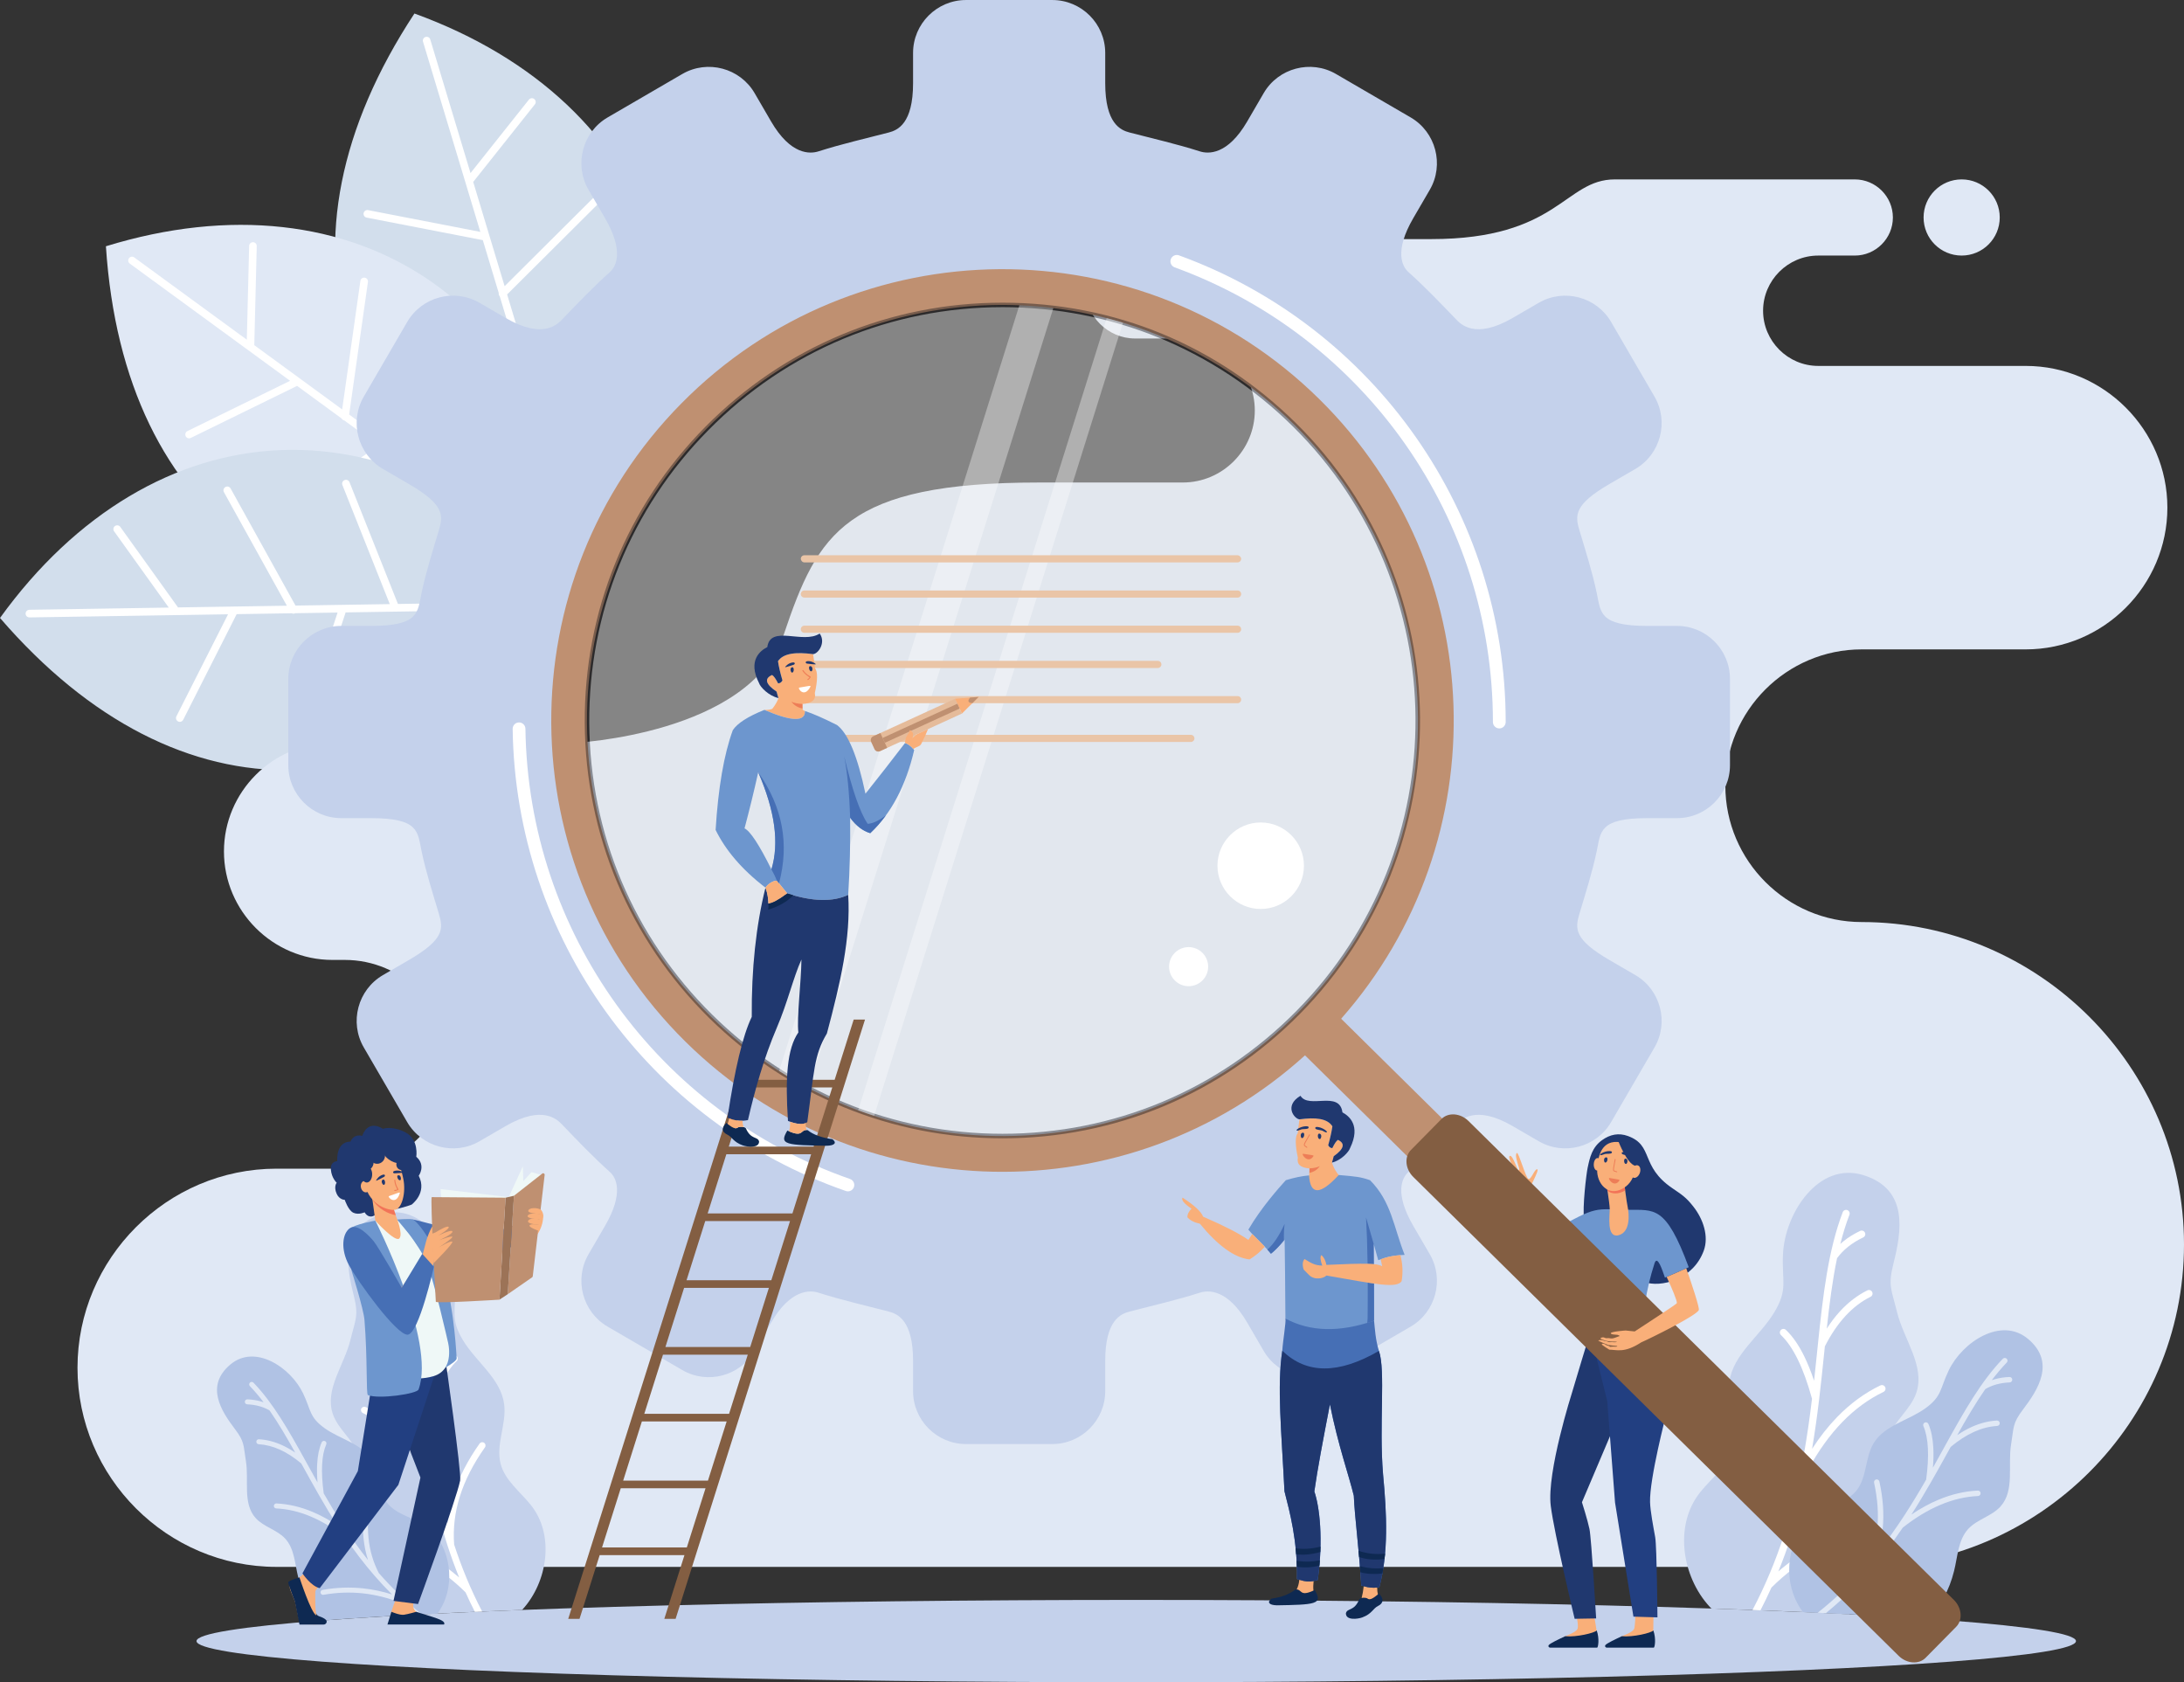 <?xml version="1.0" encoding="UTF-8"?><svg id="a" xmlns="http://www.w3.org/2000/svg" viewBox="0 0 1967.97 1515.56"><rect x="0" y="0" width="1967.97" height="1515.56" fill="#333333" stroke="none"/><g><g><path d="M373.44,12.17c219.66,79.79,300.01,287.97,156.06,505.62C298.6,415.1,237.51,218.84,373.44,12.17Z" style="fill:#d2deec; fill-rule:evenodd;"/><path d="M387.75,35.59c-.55-1.82-2.46-2.84-4.28-2.3-1.82,.55-2.84,2.46-2.29,4.28l51.64,171.35-101.14-19.62c-1.86-.36-3.67,.86-4.02,2.72-.37,1.86,.86,3.67,2.71,4.02l104.69,20.31,14.35,47.59c-.19,1.05,.11,2.17,.9,2.99l11,36.49-115.37-4.64c-1.89-.07-3.49,1.4-3.56,3.29-.08,1.89,1.4,3.49,3.29,3.57l117.73,4.73,12.89,42.76c.03,.14,.07,.29,.13,.42l13.09,43.43-85.28-.33c-1.89,0-3.43,1.52-3.44,3.42,0,1.89,1.52,3.44,3.42,3.44l87.36,.34,34.64,114.93c.55,1.81,2.46,2.84,4.28,2.29,1.82-.55,2.84-2.46,2.29-4.27l-23.29-77.28,51.49-43.77c1.44-1.23,1.62-3.39,.4-4.83-1.22-1.45-3.39-1.63-4.83-.4l-49.22,41.84-23.72-78.72,93.57-71.97c1.51-1.16,1.79-3.32,.63-4.82-1.15-1.51-3.32-1.79-4.82-.63l-91.5,70.38-12.2-40.45-.05-.17-12.27-40.72,85.48-85.09c1.35-1.34,1.35-3.52,0-4.86-1.34-1.34-3.51-1.34-4.86,0l-82.88,82.5-13.65-45.27-.07-.23-14.58-48.4,55.56-69.88c1.18-1.48,.94-3.64-.55-4.82-1.48-1.18-3.63-.93-4.82,.54l-52.61,66.17-36.25-120.29Z" style="fill:#fff; fill-rule:evenodd;"/></g><g><path d="M95.44,221.86c223.37-68.73,412.95,48.97,429.28,309.41-246.13,57.22-413.18-62.56-429.28-309.41Z" style="fill:#e0e8f5; fill-rule:evenodd;"/><path d="M120.98,231.92c-1.52-1.12-3.67-.79-4.79,.75-1.12,1.53-.79,3.68,.75,4.8l144.48,105.6-92.53,45.3c-1.71,.83-2.4,2.9-1.57,4.59,.83,1.7,2.9,2.41,4.59,1.58l95.78-46.89,40.12,29.33c.48,.95,1.4,1.66,2.52,1.85l30.76,22.49-94.85,65.83c-1.56,1.08-1.94,3.22-.87,4.78,1.08,1.56,3.22,1.95,4.78,.86l96.8-67.19,36.05,26.35c.12,.09,.24,.18,.36,.26l36.62,26.76-68.25,51.14c-1.51,1.13-1.82,3.29-.68,4.8,1.14,1.52,3.29,1.82,4.81,.68l69.91-52.38,96.91,70.83c1.54,1.12,3.68,.79,4.8-.75,1.12-1.53,.79-3.68-.75-4.79l-65.17-47.63,14.7-65.96c.41-1.85-.75-3.68-2.59-4.09-1.85-.42-3.68,.75-4.09,2.59l-14.06,63.05-66.37-48.52,31.29-113.83c.5-1.83-.57-3.72-2.4-4.23-1.83-.5-3.73,.58-4.23,2.4l-30.6,111.31-34.11-24.93-.14-.1-34.34-25.1,16.92-119.42c.27-1.88-1.04-3.62-2.92-3.88-1.88-.27-3.62,1.04-3.88,2.92l-16.42,115.78-38.17-27.91-.19-.14-40.82-29.83,2.21-89.25c.06-1.89-1.44-3.46-3.33-3.52-1.9-.05-3.47,1.45-3.52,3.34l-2.09,84.5-101.44-74.13Z" style="fill:#fff; fill-rule:evenodd;"/></g><g><path d="M0,556.74c136.82-189.47,359.03-209.82,529.03-11.84C367.12,738.91,161.64,744,0,556.74Z" style="fill:#d2deec; fill-rule:evenodd;"/><path d="M26.45,549.38c-1.9,.03-3.41,1.59-3.38,3.48,.03,1.9,1.59,3.41,3.49,3.38l178.94-2.82-46.54,91.92c-.86,1.69-.17,3.76,1.52,4.61,1.69,.86,3.76,.18,4.61-1.52l48.17-95.14,49.69-.79c.96,.47,2.12,.48,3.13-.05l38.1-.6-36.01,109.7c-.59,1.8,.39,3.74,2.19,4.33,1.8,.59,3.75-.39,4.33-2.19l36.75-111.96,44.66-.7c.14,0,.29,0,.44,0l45.36-.71-23.64,81.93c-.52,1.82,.53,3.72,2.35,4.24,1.82,.52,3.72-.53,4.25-2.35l24.22-83.94,120.02-1.89c1.9-.03,3.41-1.59,3.38-3.49-.03-1.9-1.6-3.41-3.49-3.38l-80.7,1.27-28.02-61.49c-.79-1.73-2.82-2.49-4.55-1.71-1.72,.78-2.48,2.81-1.7,4.54l26.79,58.78-82.22,1.29-43.64-109.69c-.7-1.77-2.7-2.63-4.47-1.92-1.76,.7-2.63,2.7-1.93,4.47l42.68,107.26-42.25,.66h-.17l-42.53,.67-58.47-105.49c-.92-1.66-3.02-2.26-4.67-1.34-1.66,.92-2.26,3.01-1.34,4.67l56.69,102.28-47.28,.74h-.24s-50.54,.8-50.54,.8l-52.03-72.55c-1.1-1.54-3.25-1.89-4.78-.79-1.54,1.1-1.9,3.25-.79,4.78l49.26,68.7-125.62,1.98Z" style="fill:#fff; fill-rule:evenodd;"/></g></g><path d="M1767.62,230.24c-18.95,0-34.31-15.36-34.31-34.31s15.36-34.31,34.31-34.31,34.32,15.37,34.32,34.31-15.36,34.31-34.32,34.31h0ZM310.74,1052.87h-61.52c-98.67,0-179.39,80.72-179.39,179.38h0c0,98.66,80.73,179.38,179.39,179.38H1677.5c159.75,0,290.47-130.71,290.47-290.47h0c0-159.76-130.71-290.48-290.47-290.48h0c-67.55,0-122.82-55.27-122.82-122.82h0c0-67.55,55.26-122.82,122.82-122.82h147.81c70.23,0,127.68-57.47,127.68-127.69h0c0-70.23-57.45-127.69-127.68-127.69h-186.92c-27.33,0-49.7-22.37-49.7-49.71h0c0-27.34,22.37-49.71,49.7-49.71h32.95c18.87,0,34.31-15.44,34.31-34.31h0c0-18.87-15.44-34.31-34.31-34.31h-216.21c-45.53,0-50.6,53.79-165.62,53.79h-266.7c-24.62,0-44.77,20.15-44.77,44.77h0c0,24.62,20.15,44.77,44.77,44.77h43c35.67,0,64.87,29.2,64.87,64.87h0c0,35.68-29.19,64.87-64.87,64.87h-129.4c-174.73,0-199.4,45.66-230.01,136.48-30.61,90.81-189.53,98.14-189.53,98.14h-217.32c-53.76,0-97.75,43.99-97.75,97.75h0c0,53.76,43.99,97.75,97.75,97.75h11.19c51.72,0,94.02,42.31,94.02,94.03h0c0,51.72-42.31,94.02-94.02,94.02h0Z" style="fill:#e0e8f5; fill-rule:evenodd;"/><g><ellipse cx="1023.85" cy="1478.48" rx="846.78" ry="37.09" style="fill:#c4d1eb;"/><path d="M478.37,1355.93c-9.66-12.09-23.24-22.08-27.23-37.02-4.71-17.65,5.66-36.22,3.09-54.3-3.22-22.75-25.14-37.5-37.04-57.16-11.65-19.26-6.19-25.74-7.25-48.23-1.59-33.87-29.38-76.63-66.4-65.17-37.59,11.66-31.44,46.6-24.83,72.88,4.71,18.73,1.63,21.42-2.94,40.17-5.53,22.65-23.37,44.54-15.91,66.64,4.6,13.66,18,22.88,22.85,36.47,5.49,15.39-1.16,32.07-3.71,48.22-5.4,33.98,2.34,62.24,27.02,90.3,2.65,2.52,5.41,4.86,8.27,7.04,34.58-1.95,73.49-3.75,116.15-5.36l.32-.34c22.59-24.66,29.33-66.98,7.62-94.13Z" style="fill:#c4d1eb; fill-rule:evenodd;"/><path d="M360.61,1124.65c-.59-1.53-2.31-2.29-3.83-1.71-1.53,.58-2.3,2.3-1.71,3.82,2.94,7.68,5.4,15.73,7.51,24.09-.85-.77-1.73-1.52-2.63-2.25-4.04-3.24-8.62-6.07-13.73-8.49-1.48-.7-3.25-.06-3.95,1.41-.7,1.49-.06,3.25,1.42,3.95,4.71,2.22,8.89,4.81,12.56,7.76,3.47,2.79,6.48,5.9,9.05,9.36,3.79,18.12,6.28,37.61,8.51,58.16-3.44-5.35-7.11-10.14-11.01-14.39-6.78-7.38-14.3-13.11-22.53-17.19-1.47-.72-3.25-.13-3.98,1.35-.72,1.46-.13,3.24,1.34,3.97,7.55,3.74,14.48,9.05,20.79,15.9,6.28,6.82,11.92,15.15,16.94,25.02l.57,5.58c1.26,12.24,2.56,24.8,4.09,37.64,0,.12,.02,.25,.04,.36,1.61,13.41,3.48,27.1,5.84,41.02-6.42-9.91-13.32-18.67-20.72-26.28-10.84-11.16-22.72-19.85-35.66-26.08-1.48-.71-3.25-.09-3.96,1.39-.71,1.48-.09,3.25,1.39,3.97,12.3,5.92,23.62,14.22,33.97,24.87,10.32,10.62,19.67,23.6,28.06,38.91,3.65,18.44,8.31,37.23,14.49,56.22v.02l.02,.06h0c3.04,9.32,6.44,18.69,10.27,28.09-8.98-7.71-18.53-14.38-28.63-20.01-14.06-7.82-29.17-13.61-45.31-17.34-1.6-.38-3.2,.62-3.57,2.22-.37,1.59,.62,3.19,2.22,3.57,15.63,3.62,30.23,9.2,43.77,16.74,13.4,7.46,25.82,16.86,37.25,28.19,2.63,5.85,5.44,11.7,8.44,17.58l6.54-.29c-10.52-20.21-18.73-40.37-25.24-60.32-1.11-14.48,.6-28.96,5.15-43.43,4.62-14.68,12.15-29.39,22.59-44.12,.95-1.33,.63-3.19-.7-4.13-1.34-.94-3.19-.63-4.14,.71-10.79,15.22-18.6,30.48-23.4,45.75-2.72,8.68-4.49,17.36-5.28,26.03-8.92-32.17-13.85-63.63-17.46-93.64,3.48-12.72,7.38-23.48,11.68-32.29,4.28-8.76,8.93-15.51,13.94-20.26,1.19-1.13,1.24-3,.11-4.2-1.12-1.18-3-1.25-4.19-.12-5.55,5.25-10.62,12.58-15.22,21.98-2.85,5.85-5.52,12.52-8.03,20.03-.87-7.93-1.67-15.74-2.47-23.44l-.62-5.98c0-.11-.02-.22-.04-.33-4.22-40.79-8.48-77.9-20.54-109.43Z" style="fill:#fff; fill-rule:evenodd;"/><path d="M378.95,1371.87c-10.31-5.55-22.73-8.49-29.94-17.73-8.51-10.89-6.78-26.9-13.93-38.74-8.99-14.89-28.63-18.67-42.74-28.84-13.81-9.96-11.93-16.09-19.33-31.44-11.16-23.13-43.18-44.68-65.56-25.72-22.73,19.26-8.1,41.78,4.29,58.13,8.83,11.64,7.48,14.42,9.85,28.84,2.86,17.42-3.08,37.96,8.66,51.14,7.26,8.15,19.33,10.61,26.72,18.63,8.39,9.09,8.7,22.69,11.7,34.69,3.97,15.92,10.91,28.73,21.9,39.08,29.62-2.24,64.44-4.33,103.74-6.24,3.02-4.32,5.47-9.01,7.22-13.97,8.43-23.88,.58-55.34-22.57-67.83Z" style="fill:#b0c2e4; fill-rule:evenodd;"/><path d="M228.4,1245.66c-.86-.9-2.29-.92-3.18-.06-.89,.87-.91,2.29-.06,3.17,4.32,4.49,8.42,9.35,12.37,14.55-.82-.29-1.65-.54-2.5-.78-3.78-1.06-7.8-1.68-12.08-1.86-1.24-.04-2.29,.92-2.33,2.17-.05,1.24,.91,2.28,2.15,2.33,3.94,.16,7.62,.72,11.04,1.68,3.25,.92,6.27,2.2,9.08,3.84,8.01,11.5,15.51,24.34,23.16,38-3.98-2.71-7.96-4.96-11.93-6.77-6.92-3.12-13.84-4.89-20.79-5.29-1.24-.08-2.3,.87-2.36,2.1-.08,1.24,.87,2.3,2.1,2.37,6.37,.37,12.77,2.02,19.19,4.92,6.4,2.89,12.79,7.03,19.21,12.41l2.06,3.71c4.51,8.16,9.13,16.52,14,25,.05,.09,.1,.17,.14,.25,5.09,8.86,10.45,17.84,16.22,26.84-7.4-5-14.81-9.05-22.22-12.16-10.85-4.56-21.71-7.09-32.56-7.6-1.24-.06-2.29,.9-2.35,2.14-.06,1.24,.9,2.29,2.14,2.35,10.32,.48,20.67,2.9,31.02,7.25,10.34,4.34,20.69,10.61,31.08,18.8,8.01,11.77,16.81,23.47,26.75,34.87h0s.04,.05,.04,.05h0c4.87,5.59,10.01,11.11,15.47,16.52-8.55-2.71-17.17-4.53-25.87-5.46-12.12-1.28-24.36-.83-36.71,1.35-1.23,.21-2.05,1.37-1.83,2.6,.21,1.22,1.39,2.04,2.61,1.83,11.96-2.11,23.78-2.55,35.45-1.31,11.54,1.23,22.98,4.1,34.29,8.61,3.9,3.6,7.96,7.16,12.18,10.64l6.7-.35c-14.7-11.74-27.46-24.28-38.77-37.22-5.06-9.76-8.17-20.36-9.28-31.79-1.14-11.6-.25-24.07,2.66-37.42,.26-1.21-.5-2.41-1.71-2.67-1.21-.26-2.4,.5-2.67,1.71-3.01,13.81-3.92,26.75-2.74,38.81,.67,6.86,2.01,13.42,4.03,19.69-15.74-19.77-28.5-40.21-39.91-60.05-1.34-9.9-1.82-18.55-1.43-25.96,.38-7.37,1.62-13.46,3.71-18.23,.49-1.14-.02-2.47-1.16-2.97-1.13-.49-2.46,.03-2.96,1.17-2.31,5.3-3.67,11.91-4.09,19.81-.25,4.92-.14,10.36,.34,16.33-2.96-5.26-5.83-10.47-8.66-15.59l-2.21-3.98c-.03-.07-.08-.15-.12-.22-15.03-27.16-28.99-51.75-46.73-70.13Z" style="fill:#e0e8f5; fill-rule:evenodd;"/><path d="M1531.94,1344.47c10.54-13.2,25.36-24.09,29.71-40.41,5.13-19.25-6.18-39.51-3.37-59.24,3.52-24.83,27.44-40.93,40.42-62.39,12.71-21.02,6.75-28.09,7.92-52.61,1.75-36.97,32.06-83.63,72.46-71.12,41.01,12.73,34.33,50.85,27.1,79.54-5.14,20.44-1.78,23.37,3.21,43.83,6.04,24.72,25.5,48.62,17.37,72.73-5.03,14.9-19.65,24.97-24.95,39.79-5.99,16.8,1.27,35.01,4.05,52.62,5.89,37.08-2.55,67.93-29.49,98.54-3.26,3.1-6.67,5.95-10.21,8.57-37.26-1.9-78.84-3.63-124.05-5.16-.63-.63-1.25-1.29-1.85-1.94-24.65-26.92-32.01-73.1-8.32-102.73Z" style="fill:#c4d1eb; fill-rule:evenodd;"/><path d="M1660.44,1092.08c.63-1.67,2.52-2.51,4.19-1.87,1.67,.63,2.51,2.52,1.87,4.18-3.2,8.38-5.9,17.16-8.2,26.28,.92-.84,1.88-1.65,2.87-2.45,4.4-3.53,9.4-6.63,14.98-9.27,1.63-.76,3.55-.07,4.32,1.55s.07,3.55-1.55,4.31c-5.13,2.43-9.7,5.25-13.7,8.47-3.79,3.04-7.08,6.45-9.87,10.21-4.14,19.78-6.86,41.05-9.28,63.48,3.75-5.83,7.75-11.07,12.01-15.7,7.41-8.05,15.6-14.3,24.58-18.76,1.6-.79,3.55-.13,4.33,1.46,.8,1.6,.14,3.55-1.46,4.33-8.24,4.09-15.79,9.87-22.69,17.36-6.84,7.43-13,16.54-18.48,27.29l-.63,6.09c-1.37,13.36-2.79,27.07-4.47,41.07,0,.13-.02,.27-.05,.4-1.75,14.62-3.79,29.57-6.36,44.76,7-10.81,14.54-20.38,22.61-28.67,11.83-12.17,24.8-21.66,38.9-28.45,1.62-.78,3.55-.09,4.33,1.52,.78,1.61,.1,3.55-1.51,4.32-13.43,6.47-25.78,15.5-37.07,27.13-11.26,11.59-21.46,25.75-30.62,42.47-3.98,20.12-9.06,40.62-15.81,61.35v.02l-.02,.07h0c-3.31,10.17-7.02,20.39-11.2,30.65,9.81-8.42,20.22-15.7,31.24-21.83,15.35-8.55,31.83-14.86,49.45-18.94,1.75-.41,3.48,.68,3.89,2.43,.41,1.74-.67,3.48-2.42,3.89-17.06,3.95-32.99,10.05-47.77,18.28-14.63,8.14-28.18,18.39-40.64,30.76-3.08,6.82-6.36,13.64-9.89,20.48l-7.16-.28c11.81-22.5,20.99-44.95,28.24-67.15,1.21-15.81-.66-31.62-5.63-47.41-5.03-16.02-13.25-32.06-24.64-48.14-1.03-1.46-.69-3.48,.77-4.51,1.45-1.04,3.48-.7,4.51,.76,11.78,16.61,20.3,33.26,25.53,49.93,2.98,9.47,4.9,18.94,5.77,28.41,9.73-35.11,15.12-69.44,19.05-102.19-3.8-13.89-8.04-25.63-12.74-35.24-4.67-9.56-9.74-16.94-15.21-22.11-1.29-1.22-1.36-3.27-.13-4.57,1.22-1.3,3.28-1.36,4.57-.13,6.06,5.73,11.6,13.73,16.61,23.98,3.11,6.38,6.03,13.66,8.77,21.85,.94-8.65,1.83-17.19,2.7-25.57l.67-6.53c0-.12,.02-.24,.03-.36,4.62-44.5,9.27-85.01,22.42-119.42Z" style="fill:#fff; fill-rule:evenodd;"/><path d="M1640.43,1361.86c11.24-6.07,24.8-9.26,32.67-19.34,9.28-11.9,7.41-29.36,15.21-42.28,9.81-16.25,31.24-20.38,46.64-31.48,15.08-10.87,13.02-17.56,21.1-34.31,12.17-25.22,47.12-48.75,71.55-28.06,24.8,21.02,8.84,45.59-4.69,63.44-9.64,12.7-8.17,15.74-10.75,31.48-3.11,19,3.37,41.42-9.44,55.8-7.93,8.89-21.09,11.57-29.17,20.33-9.15,9.93-9.49,24.76-12.76,37.86-4.41,17.64-12.14,31.75-24.42,43.13-32.35-2.2-69.88-4.25-111.82-6.09-3.69-5.03-6.66-10.57-8.74-16.46-9.2-26.06-.64-60.4,24.64-74.02Z" style="fill:#b0c2e4; fill-rule:evenodd;"/><path d="M1804.73,1224.13c.94-.97,2.49-1,3.47-.06,.98,.94,1,2.49,.06,3.47-4.71,4.89-9.19,10.2-13.5,15.88,.89-.31,1.81-.6,2.73-.86,4.11-1.16,8.51-1.83,13.19-2.01,1.35-.06,2.49,1.01,2.54,2.36,.05,1.35-1,2.49-2.35,2.54-4.3,.17-8.32,.79-12.06,1.84-3.54,.99-6.84,2.39-9.89,4.18-8.75,12.56-16.94,26.57-25.28,41.47,4.34-2.95,8.68-5.41,13.02-7.38,7.55-3.41,15.11-5.34,22.68-5.78,1.35-.08,2.51,.95,2.59,2.3,.08,1.35-.96,2.51-2.31,2.59-6.93,.41-13.92,2.2-20.94,5.36-6.97,3.16-13.96,7.67-20.96,13.54l-2.24,4.05c-4.92,8.9-9.97,18.04-15.28,27.29-.05,.1-.09,.17-.15,.27-5.55,9.67-11.4,19.47-17.69,29.29,8.08-5.45,16.15-9.88,24.24-13.27,11.85-4.98,23.69-7.74,35.53-8.3,1.36-.06,2.5,.98,2.56,2.34,.06,1.36-.98,2.5-2.33,2.56-11.27,.52-22.55,3.17-33.86,7.92-11.28,4.74-22.58,11.58-33.91,20.52-8.74,12.83-18.35,25.61-29.19,38.05h0s-.04,.06-.04,.06h0c-5.32,6.09-10.93,12.12-16.88,18.03,9.33-2.96,18.74-4.94,28.23-5.95,13.22-1.41,26.57-.92,40.05,1.46,1.33,.24,2.23,1.51,1.99,2.84-.23,1.33-1.51,2.22-2.84,2-13.05-2.31-25.95-2.79-38.7-1.43-12.59,1.34-25.07,4.47-37.42,9.39-4.63,4.28-9.47,8.48-14.5,12.62l-7.4-.35c16.6-13.12,30.94-27.14,43.61-41.65,5.53-10.66,8.9-22.22,10.12-34.69,1.24-12.66,.27-26.26-2.9-40.83-.29-1.33,.55-2.63,1.87-2.92,1.32-.29,2.63,.55,2.91,1.87,3.29,15.06,4.29,29.18,2.99,42.34-.73,7.48-2.19,14.65-4.4,21.5,17.17-21.58,31.1-43.89,43.54-65.54,1.46-10.79,1.98-20.24,1.56-28.33-.41-8.05-1.76-14.68-4.04-19.9-.55-1.24,.02-2.69,1.25-3.23,1.25-.54,2.69,.02,3.24,1.26,2.52,5.79,4.01,13,4.45,21.63,.28,5.36,.16,11.3-.36,17.82,3.22-5.74,6.36-11.43,9.45-17.01l2.4-4.36c.04-.08,.08-.16,.13-.24,16.41-29.64,31.64-56.47,51-76.54Z" style="fill:#e0e8f5; fill-rule:evenodd;"/></g><path d="M1434.07,1228.36c-2.75,2.41-5.76,3.39-9.27,2.66,3.29,2.49,7.86,.58,9.27-2.66Z" style="fill:#f48661; fill-rule:evenodd;"/><path d="M1421.68,1466.77c.52-3.72-.65-10.1-3.55-20.1,5.75,.02,10.59-2.54,16.48-2.44,1.6,9.39,4.09,24.83,4.09,24.83l.27,12.2-40.98,.31s.35,.17,12.43-7.46c.89-.57,10.75-3.75,11.25-7.34Z" style="fill:#f9af79; fill-rule:evenodd;"/><path d="M1439.16,1484.39h-42.29c-1.56-.14-1.95-1.42-1.4-2.21,1.12-1.62,9.37-5.51,14.92-8.08,9.73,1.02,26.83-2.98,28.37-5.23,2.67,7.46,1.29,15.33,.41,15.52Z" style="fill:#0e2952; fill-rule:evenodd;"/><path d="M1472.72,1466.77c.53-3.72,1.41-8.37,.11-20.75,5.77,0,11.24-1.07,17.12-.98,0,9.66-.2,24.02-.2,24.02l.25,12.2-40.97,.31s.34,.17,12.42-7.46c.9-.57,10.77-3.75,11.26-7.34Z" style="fill:#f9af79; fill-rule:evenodd;"/><path d="M1490.22,1484.39h-42.31c-1.55-.14-1.94-1.42-1.4-2.21,1.11-1.62,9.37-5.51,14.92-8.08,9.73,1.02,26.82-2.98,28.36-5.23,2.67,7.46,1.3,15.33,.43,15.52Z" style="fill:#0e2952; fill-rule:evenodd;"/><path d="M1442.95,1112.91l-15.42-16.25s-16.5,9.08-35.73,17.74c-5.29-9.2-13.92-39.48-14.38-40.92-.46-1.45,10.11-19.63,7.75-20.08-2.37-.46-5.44,9.7-7.94,8.67-2.5-1.03-8.93-24.61-10.43-23.33-2.82,2.4,3.39,14.67,1.9,15.56-1.48,.89-5.25-13.58-8.11-12.97-2.88,.61,4.83,13.18,3.99,14.39-.86,1.21-8.91-10.58-10.57-7.85-.9,1.48,7.43,10.27,5.71,11.25-1.71,.98-9.22-4.55-10.11-2.76-.9,1.79,7,3.67,9.2,8.21,2.19,4.52,6.18,6.29,7.51,14.87,1.32,8.57,4.94,54.41,14.27,58.1,8.16,3.21,62.35-24.63,62.35-24.63Z" style="fill:#f9af79; fill-rule:evenodd;"/><path d="M1432.99,1200.62l12.49,6.98,25.41,38.85-45.42,106.94s5.12,16.09,6.78,24.12c1.74,8.41,6.02,80.56,6.02,80.56l-19.38,.33s-18.42-76.82-21.53-101.75c-3.79-30.29,19.27-102.38,19.27-102.38,4.3-14.71,13.56-44.98,13.56-44.98,0,0,2.27-7.38,2.81-8.67Z" style="fill:#20386f; fill-rule:evenodd;"/><path d="M1476.5,1186.04s-1.3,9.14,3.87,19.57c3.15,6.35,8.59,11.34,12.5,19.11,7.38,14.74,11.38,35.66,8.62,49.12,0,0-15.25,58.24-14.65,79.52,.22,7.85,2.91,21.99,4.63,31.55,1.52,8.46,2.04,72.2,2.04,72.2l-21.65-.65-16.58-102.83-7.01-91.41-15.29-61.58,43.51-14.58Z" style="fill:#223f81; fill-rule:evenodd;"/><path d="M1430.66,1051.83c1.91-9.03,3.89-18.11,12.87-24.61,7.27-5.27,15.07-6.78,23.34-3.78,23.47,8.51,10.85,27.14,39.97,46.97,9.04,6.17,12.47,8.31,18.96,16.54,9.09,11.5,14.06,26.93,9.49,39.64-9.45,26.26-38.72,33.87-54.03,28.29-28.51-10.35-52.25-46.51-53.84-56.38-1.68-10.55,1.98-40.85,3.22-46.67Z" style="fill:#20386f; fill-rule:evenodd;"/><path d="M1426.1,1123.13c-6.9,3.19-19.39,7.97-19.39,7.97l-7.1-22.47c40.17-22.86,37.01-19.16,67.16-18.72,24.09,.35,34.19-4.26,54.93,51.73,0,0-15.79,7.09-21.44,9.38-2.44-6.93-6.83-20.73-9.39-12.86-3.87,11.89-6.7,23.89-8.61,36.25-1.21,7.32-3.83,16.69-2.45,24.15,0,0-16.41,3.38-28.93,3.94h-.11c-6.05-.16-12.25-.69-17.77-1.89,0,0-2.46-51.93-3.77-54.1-1.45-2.4-7.59-10.16-2.38-21.76,.94-2.05,.69-2.29-.74-1.63Z" style="fill:#6d96ce; fill-rule:evenodd;"/><path d="M1463.81,1067.75s1.84,14.84,2.92,19.98c1.13,5.39,2.83,22.36-8.34,25.12-11.17,2.75-7.71-18.47-7.9-23.95-.17-5.49-3.35-24.58-3.35-24.58l16.67,3.43Z" style="fill:#f9af79; fill-rule:evenodd;"/><path d="M1464.41,1072.49c-.11,.07-.22,.13-.34,.21-6.17,3.53-11.55,2.98-15.58,.23-.72-4.75-1.36-8.6-1.36-8.6l16.67,3.43s.25,1.98,.6,4.74Z" style="fill:#f27458; fill-rule:evenodd;"/><path d="M1460.45,1029.13s6.55,1.84,10.32,8.35c3.77,6.5,5.65,25.17-8.24,33.14-13.89,7.96-23.76-4.8-23.34-16.74,.41-11.94,3.75-27.74,21.26-24.75Z" style="fill:#f9af79; fill-rule:evenodd;"/><path d="M1436.12,1048.75c-.15,3.09,1.17,5.69,2.97,5.78,1.79,.09,3.38-2.35,3.52-5.46,.16-3.1-1.16-5.7-2.95-5.78-1.81-.09-3.38,2.36-3.54,5.46Z" style="fill:#f9af79; fill-rule:evenodd;"/><path d="M1458.48,1028.63s7.5,19.54,14.83,21.61c7.33,2.08,6.75,11.7,6.75,11.7,0,0,.94-22.21-5.77-27.66-6.69-5.43-15.81-5.65-15.81-5.65Z" style="fill:#20386f; fill-rule:evenodd;"/><path d="M1470.16,1054.07c-1.13,3.05-.39,6.16,1.67,6.93,2.04,.76,4.62-1.08,5.75-4.13,1.13-3.06,.4-6.16-1.66-6.93-2.04-.77-4.61,1.07-5.75,4.13Z" style="fill:#f9af79; fill-rule:evenodd;"/><path d="M1461.98,1037.96c4.4-.63,11.49,4.6,9.03,4.9-.79,.09-2.9-1.41-3.74-1.7-1.67-.6-4.98-.62-5.82-1.81-.35-.49-.03-1.33,.52-1.4Z" style="fill:#20386f; fill-rule:evenodd;"/><path d="M1452.25,1038.73c-1.01,1.04-4.28,.55-6.01,.9-.87,.16-3.19,1.32-3.97,1.1-2.38-.67,5.43-4.79,9.68-3.46,.6,.2,.71,1.05,.29,1.47Z" style="fill:#20386f; fill-rule:evenodd;"/><path d="M1465.08,1048.63c1.25,.1,2.59-4.6-.44-4.84-1.63-.13-1.62,4.68,.44,4.84Z" style="fill:#20386f; fill-rule:evenodd;"/><path d="M1446.42,1047.39c-1.26-.1-1.88-4.95,1.17-4.71,1.63,.12,.88,4.86-1.17,4.71Z" style="fill:#20386f; fill-rule:evenodd;"/><path d="M1457.26,1055.85c.17-.52-.74-.63-1.29-.81-2.04-.62-2.21,.38-.59-8.24,.32-1.68,.68-2.58,.08-2.67-.57-.08-.48,.6-.83,2.51-1.77,9.37-1.71,8.21,2.13,9.43,.2,.06,.43-.03,.49-.24Z" style="fill:#ed7d57; fill-rule:evenodd;"/><path d="M1459.25,1063.51c.58-.91-.77-.75-8.92-2.25-2.44-.44,4.06,9.68,8.92,2.25Z" style="fill:#ed7d57; fill-rule:evenodd;"/><path d="M614.79,66.67l-67.25,39.11c-22.68,13.19-30.43,42.51-17.24,65.19l14.84,25.51c17.51,30.11,9.88,43.74,4.44,48.6-14.96,13.4-28.83,27.93-42.76,42.41-4.09,4.26-17.08,18.81-51.27-1.08l-23.45-13.61c-22.67-13.19-52-5.43-65.18,17.25l-39.11,67.25c-13.19,22.67-5.43,52,17.25,65.19l23.22,13.48c32.06,18.65,31.24,28.2,27.18,41.8-5.59,18.65-11.57,37.33-15.65,56.64-3.63,17.2-1.99,29.49-45.61,29.49h-26.72c-26.26,0-47.68,21.42-47.68,47.69v77.79c0,26.27,21.42,47.69,47.68,47.69h26.72c43.62,0,41.97,12.29,45.61,29.49,4.08,19.31,10.06,37.99,15.65,56.64,4.05,13.59,4.88,23.15-27.18,41.79l-23.22,13.49c-22.68,13.19-30.44,42.51-17.25,65.19l39.11,67.25c13.18,22.67,42.51,30.43,65.18,17.24l23.45-13.61c34.18-19.88,47.18-5.34,51.27-1.09,13.92,14.49,27.79,29.03,42.76,42.42,5.44,4.87,13.07,18.49-4.44,48.6l-14.84,25.52c-13.19,22.67-5.44,52,17.24,65.18l67.25,39.12c22.67,13.19,52,5.43,65.19-17.25l14.81-25.45c17.77-30.56,35.27-29.36,42.66-27.01,21.45,6.82,41.25,11.25,63.38,17.01,8.08,2.1,21.92,7.98,21.92,44.39v27.29c0,26.26,21.42,47.69,47.68,47.69h77.78c26.28,0,47.69-21.42,47.69-47.69v-27.29c0-36.4,13.85-42.28,21.93-44.39,22.13-5.76,41.93-10.19,63.38-17.01,7.39-2.35,24.88-3.55,42.66,27.01l14.81,25.45c13.19,22.68,42.52,30.44,65.19,17.25l67.25-39.12c22.68-13.19,30.44-42.51,17.25-65.18l-14.85-25.52c-17.51-30.11-9.88-43.73-4.44-48.6,14.97-13.39,28.83-27.93,42.76-42.42,4.09-4.25,17.08-18.8,51.26,1.09l23.46,13.61c22.68,13.19,52,5.43,65.19-17.24l39.1-67.25c13.19-22.68,5.43-52-17.25-65.19l-23.22-13.49c-32.06-18.65-31.24-28.2-27.18-41.79,5.58-18.65,11.57-37.33,15.64-56.64,3.63-17.2,2-29.49,45.61-29.49h26.72c26.27,0,47.69-21.42,47.69-47.69v-77.79c0-26.27-21.41-47.69-47.69-47.69h-26.72c-43.61,0-41.97-12.29-45.61-29.49-4.07-19.31-10.06-37.99-15.64-56.64-4.06-13.6-4.88-23.15,27.18-41.8l23.22-13.48c22.68-13.19,30.44-42.52,17.25-65.19l-39.1-67.25c-13.19-22.67-42.51-30.43-65.19-17.25l-23.46,13.61c-34.18,19.88-47.17,5.34-51.26,1.08-13.93-14.48-27.79-29.02-42.76-42.41-5.43-4.86-13.07-18.49,4.44-48.6l14.85-25.51c13.19-22.68,5.43-52-17.25-65.19l-67.25-39.11c-22.67-13.19-52-5.44-65.19,17.25l-14.81,25.45c-17.77,30.56-35.27,29.36-42.66,27.01-21.45-6.83-41.25-11.24-63.38-17.01-8.08-2.1-21.93-7.98-21.93-44.39v-27.29c0-26.27-21.41-47.68-47.69-47.68h-77.78c-26.26,0-47.68,21.42-47.68,47.68v27.29c0,36.41-13.85,42.29-21.92,44.39-22.13,5.76-41.93,10.18-63.38,17.01-7.4,2.35-24.89,3.56-42.66-27.01l-14.81-25.45c-13.19-22.68-42.52-30.43-65.19-17.25h0Zm294.54,202.29c210.71,0,381.53,170.81,381.53,381.52s-170.82,381.52-381.53,381.52-381.53-170.82-381.53-381.52,170.82-381.52,381.53-381.52Z" style="fill:#c4d1eb; fill-rule:evenodd;"/><g><g><path d="M1686.89,1455.15l-516.6-509.94c5.71-5.16,11.31-10.48,16.77-16.03,5.47-5.53,10.72-11.2,15.8-16.96l516.6,509.94c9.17,9.04,9.35,23.88,.39,32.94h0c-8.96,9.08-23.78,9.09-32.95,.05Z" style="fill:#bf9071; fill-rule:evenodd;"/><path d="M617.68,938.47c154.27,152.3,399.53,156.01,558.25,12.3,5.71-5.14,11.3-10.49,16.77-16.03s10.74-11.19,15.8-16.96c141.65-160.56,134.74-405.75-19.53-558.04-159.82-157.76-417.25-156.09-575.01,3.73-157.75,159.81-156.09,417.25,3.73,575.01h0Zm552.09-26.35c-145.27,147.15-382.31,148.69-529.46,3.44-147.16-145.27-148.7-382.31-3.44-529.47,145.26-147.15,382.3-148.69,529.47-3.43,147.15,145.26,148.69,382.3,3.43,529.46Z" style="fill:#bf9071; fill-rule:evenodd;"/><g style="opacity:.46;"><path d="M640.31,915.55c147.15,145.26,384.19,143.72,529.46-3.44,145.26-147.16,143.72-384.2-3.43-529.46-147.16-145.27-384.21-143.73-529.47,3.43-145.27,147.15-143.73,384.2,3.44,529.47Z" style="fill:#e4e5e5; fill-rule:evenodd;"/><path d="M903.31,1025.52h0c-99.62,0-193.52-38.55-264.42-108.53-71.56-70.63-111.33-164.91-111.98-265.45-.65-100.54,37.89-195.33,108.53-266.88,71.28-72.21,166.43-111.98,267.9-111.98s193.53,38.54,264.44,108.54c147.71,145.81,149.26,384.61,3.44,532.33-71.28,72.21-166.43,111.98-267.9,111.98Zm.02-748.79c-100.38,0-194.5,39.34-265.01,110.77-69.87,70.78-108,164.54-107.36,264,.64,99.46,39.98,192.72,110.77,262.59,70.13,69.23,163.02,107.35,261.56,107.35,100.38,0,194.5-39.34,265.02-110.77,144.23-146.12,142.7-382.34-3.41-526.59-70.14-69.23-163.04-107.36-261.58-107.36Z" style="fill:#231f20;"/></g><g style="opacity:.35;"><path d="M824.1,838.35l-50.82,161.94c4.78,1.76,9.58,3.42,14.4,4.98l45.85-146.12,158.3-504.46,20.07-63.97c-4.86-1.47-9.76-2.84-14.67-4.11l-7.5,23.9-165.63,527.84h0Zm-95.49,141.99c-9.01-4.76-17.88-9.91-26.57-15.46l83.54-266.2,132.95-423.67c10.23,.41,20.45,1.24,30.63,2.49l-150.77,480.49-69.78,222.36h0Zm69.78-222.36c-1.51-6-3-12.16-4.47-18.49l4.47,18.49Z" style="fill:#fff; fill-rule:evenodd;"/></g></g><path d="M1298.92,1008.11l-27.56,27.95c-6.1,6.18-5.14,17.09,2.12,24.26l437.37,431.43c7.26,7.16,18.18,7.96,24.28,1.79l27.56-27.95c6.09-6.18,5.14-17.09-2.12-24.26l-437.37-431.43c-7.26-7.16-18.18-7.97-24.28-1.79Z" style="fill:#835e42; fill-rule:evenodd;"/></g><path d="M1058.44,240.84c-2.98-1.08-4.51-4.37-3.44-7.35,1.08-2.98,4.36-4.52,7.35-3.44,88.37,32.16,161.97,90.26,213.48,163.82,51.51,73.57,80.93,162.6,80.93,256.62,0,3.18-2.58,5.75-5.75,5.75s-5.76-2.57-5.76-5.75c0-91.65-28.64-178.4-78.81-250.05-50.18-71.65-121.88-128.25-208-159.59Z" style="fill:#fff; fill-rule:evenodd;"/><path d="M765.92,1062.15c2.99,1.04,4.58,4.31,3.54,7.3-1.03,3-4.3,4.58-7.3,3.54-88.8-30.93-163.21-87.99-215.72-160.83-52.53-72.86-83.18-161.46-84.49-255.47-.04-3.18,2.5-5.79,5.68-5.84,3.17-.04,5.78,2.5,5.83,5.68,1.27,91.64,31.12,177.98,82.27,248.94,51.16,70.95,123.65,126.55,210.19,156.69Z" style="fill:#fff; fill-rule:evenodd;"/><path d="M1456.26,1213.29c-.29,.04-1.56-.13-2.61-.1-1.44,.03-2.71,.24-2.71,.24,0,0-.56-.49-1.65-.98-.46-.21-1.19-.29-1.7-.52-.52-.24-.96-.68-1.44-.91-1.28-.55-2.46-.68-2.84,0-.33,.56,6.79,4.9,6.79,4.9,6.59,.04,13.49,3.4,28.77-6.56,8.72-3.81,51.07-24.74,51.93-29.29,.48-2.57-6.02-22.38-11.33-37.4-4.09,1.82-12.81,5.7-17.68,7.74,4.48,9.47,9.74,22.03,9.19,23.57-.14,.41-.67,1.13-29.31,19.88-.72,.46-1.46,.95-2.21,1.44-2.01,1.32-4.17,2.72-6.47,4.21l-8.16-.85s-12.93,.89-13.33,2.36c-.17,.67,.91,1.01,2.23,1.21h.04c.19,.02,.39,.05,.59,.06h.02c1.43,.17,2.93,.21,3.29,.33,.41,.13,1.25,.47,1.95,.95-8.07,3.3-7.44,2.11-10.12,1.95-.67-.06-1.39,.14-2.02,.09-1.08-.09-1.95-.75-2.78-.79-1.24-.06-2.24,.51-2.45,.73-.29,.29,.25,.71,1.28,1.17,6.23,2.7,11.39,1.67,13.04,2.06,1.11,.27-.92,.69-4.09,.35-.79-.08-1.82,.21-2.86-.04-.71-.15-1.33-.59-2.02-.77-.63-.16-1.28-.15-1.82-.25-.68-.13-1.66-.67-2.21-.72-2.07-.24-3.07,.13-3.31,.32-.48,.43,8.92,4.03,8.92,4.03,0,0,6.47,.93,7.92,.93,0,0,.87,.4-.83,.65Z" style="fill:#f9af79; fill-rule:evenodd;"/><path d="M779.43,918.55h-10.18l-17.15,54.24h-76.4l17.15-54.24h-10.18l-17.15,54.24-2.18,6.89-16.85,53.3-2.17,6.89-16.85,53.3-2.18,6.89-16.85,53.29-2.17,6.89-16.85,53.3-2.17,6.89-16.85,53.3-2.17,6.89-16.85,53.3-2.17,6.89-16.85,53.3-2.17,6.9-18.15,57.42h10.18l18.15-57.42h76.4l-18.15,57.42h10.18l18.15-57.42,2.18-6.9,16.85-53.3,2.18-6.89,16.84-53.3,2.18-6.89,16.85-53.3,2.18-6.89,16.85-53.3,2.18-6.89,16.85-53.29,2.17-6.89,16.84-53.3,2.18-6.89,16.85-53.3,2.17-6.89,17.15-54.24h0Zm-236.93,475.54l16.85-53.3h76.4l-16.85,53.3h-76.41Zm19.03-60.18l16.85-53.3h76.4l-16.85,53.3h-76.4Zm19.03-60.18l16.85-53.3h76.4l-16.85,53.3h-76.41Zm19.03-60.18l16.85-53.3h76.4l-16.84,53.3h-76.41Zm19.04-60.19l16.85-53.29h76.4l-16.85,53.29h-76.4Zm19.03-60.18l16.84-53.3h76.4l-16.85,53.3h-76.4Zm19.03-60.18l16.85-53.3h76.4l-16.85,53.3h-76.4Z" style="fill:#835e42; fill-rule:evenodd;"/><rect x="721.58" y="500.25" width="396.82" height="6.42" rx="3.21" ry="3.21" style="fill:#eac5a7;"/><path d="M724.79,531.96h390.4c1.76,0,3.2,1.44,3.2,3.21h0c0,1.77-1.44,3.21-3.2,3.21h-390.4c-1.77,0-3.21-1.44-3.21-3.21h0c0-1.77,1.44-3.21,3.21-3.21Z" style="fill:#eac5a7; fill-rule:evenodd;"/><path d="M724.79,563.68h390.4c1.76,0,3.2,1.44,3.2,3.21h0c0,1.77-1.44,3.21-3.2,3.21h-390.4c-1.77,0-3.21-1.44-3.21-3.21h0c0-1.77,1.44-3.21,3.21-3.21Z" style="fill:#eac5a7; fill-rule:evenodd;"/><path d="M724.79,595.39h318.52c1.77,0,3.21,1.44,3.21,3.21h0c0,1.77-1.44,3.21-3.21,3.21h-318.52c-1.77,0-3.21-1.44-3.21-3.21h0c0-1.77,1.44-3.21,3.21-3.21Z" style="fill:#eac5a7; fill-rule:evenodd;"/><path d="M724.79,627.11h390.4c1.76,0,3.2,1.44,3.2,3.21h0c0,1.77-1.44,3.21-3.2,3.21h-390.4c-1.77,0-3.21-1.44-3.21-3.21h0c0-1.77,1.44-3.21,3.21-3.21Z" style="fill:#eac5a7; fill-rule:evenodd;"/><path d="M682.68,662.03h390.41c1.76,0,3.21,1.44,3.21,3.21h0c0,1.77-1.44,3.21-3.21,3.21h-390.41c-1.76,0-3.21-1.44-3.21-3.21h0c0-1.77,1.44-3.21,3.21-3.21Z" style="fill:#eac5a7; fill-rule:evenodd;"/><g><path d="M669.38,1031.91c-8.77-3.09-9.47-7.6-14.19-9.81-4.76-2.22-5.3-6.18-.65-10.48,3.44,2.75,7.7,6.13,9.95,4.33,1.51-1.19,6.62-1.11,7.63,.63,4.46,10.35,10.65,7.06,11.87,11.77,.14,6.27-10.59,4.97-14.61,3.55Z" style="fill:#0e2952; fill-rule:evenodd;"/><path d="M744.64,1032.23c-16.18-.26-28.27-.45-33.86-2.21-6.03-1.9-4.78-5.59-1.32-11.47,15.24,7.01,11.18-1.44,18.31-.37,5.01,4.04,12.44,6.75,22.26,8.12,4.16,3.07,2.48,5.8-5.4,5.94Z" style="fill:#0e2952; fill-rule:evenodd;"/><path d="M688.73,639.56c2.59,.19,6.66-.31,7.38-1.23,2.75-3.49,4.66-7.13,5.36-9.43-.54-1.53-1.09-3.46-1.68-5.79-9.96-6.76-11.32-11.77-4.09-15.01,1.46,.82,3.27,3.34,5.44,7.56,1.72-.07,3.03-.96,3.92-2.65-2.06-7.12-3.4-12.9-4.02-17.35,4.9-7.29,16.38-8.33,31.58-6.36,.7,4.04,1.28,8.33,1.73,12.85,2.68,2.47,2.34,11.65-.13,22.22,1.23,6.01-2.48,9.3-11.13,9.84-.13,2.14,.06,4.75,.21,5.05,.22,.46,.98,.91,2.05,1.29h0c.3,9.93-11.91,9.59-36.61-.99Z" style="fill:#f9af79; fill-rule:evenodd;"/><path d="M732.62,589.31c-15.19-1.97-26.68-.93-31.58,6.36,.62,4.44,1.96,10.23,4.02,17.35-.89,1.69-2.2,2.58-3.92,2.65-2.17-4.22-3.98-6.74-5.44-7.56-7.24,3.25-5.87,8.25,4.09,15.01,.59,2.33,1.14,4.26,1.68,5.79-8.96-2.01-16.46-10.02-17.5-13.48-10.45-20.59,1.2-29.29,7.44-32.46,2.75-20.39,32.36-2.37,47.19-12.2,5.9,8.15-1.4,18.36-5.98,18.55Z" style="fill:#20386f; fill-rule:evenodd;"/><path d="M823.79,675.68c-7.52,32.19-20.72,57.17-39.62,74.95-6.81-2.07-12.85-6.72-18.12-13.96,.29,23.29-.29,46.46-1.74,69.52-13.79,6.54-32.1,6.12-54.92-1.26l-9.26-11.41c-2.38-.46-7.78,2.17-10.37,6.17-21.68-16.54-36.3-34.32-44.93-51.99,2.33-37.96,7.49-67.9,15.47-89.84,4.03-6.2,13.51-12.31,28.43-18.3,24.71,10.58,36.91,10.91,36.61,.99,7.27,2.38,16.9,6.61,28.91,12.66,10.01,7.61,18.54,28.22,25.59,61.85,11.46-14.36,23.35-29.58,35.67-45.68,2.74,.78,5.5,2.88,8.28,6.3h0Zm-128.66,107.55c7.18-23.63,3.21-52.79-11.9-87.47-3.81,17.11-7.93,33.95-12.34,50.52,5.13,2.44,13.21,14.75,24.24,36.95Z" style="fill:#6d96ce; fill-rule:evenodd;"/><path d="M692.44,814.03c3.51-.27,9.15-3.32,16.94-9.11,22.83,7.38,41.13,7.8,54.92,1.26,2.45,38.82-7.09,79.53-19.2,124.9-11.85,19.92-11.35,33.91-17.67,79.87-3.51,2.51-9.32,2.14-17.4-1.09-2.56-39.18-.79-65.12,9.37-79.74-1.59-13.14,2.57-45.43,2.77-65.7-7.4,16.48-12.48,38.76-22.11,61.25-11.74,27.39-19.91,56.7-26.1,83.44-6.55,1.27-12.69,.52-18.42-2.25,6.58-43.95,13.86-74.2,21.86-90.75-.31-43.21,3.81-82.02,12.35-116.43,1.59,4.06,2.48,8.84,2.69,14.35Z" style="fill:#20386f; fill-rule:evenodd;"/><path d="M709.38,804.93c-7.79,5.79-13.43,8.84-16.94,9.11-.21-5.51-1.1-10.28-2.69-14.35,2.59-4.01,7.99-6.63,10.37-6.17l9.26,11.41Z" style="fill:#f9af79; fill-rule:evenodd;"/><path d="M766.04,736.66c-.75-22.61-2.56-41.15-5.43-55.62,7.32,30.72,14.4,51.1,21.26,61.15,4.33-.14,9.83-2.71,16.48-7.71-4.31,5.91-9.03,11.3-14.19,16.14-6.81-2.07-12.85-6.72-18.12-13.96Z" style="fill:#466fb5; fill-rule:evenodd;"/><path d="M700.12,793.52c-1.33-3.28-2.99-6.71-4.99-10.28,7.18-23.63,3.21-52.79-11.9-87.47,21.99,31.27,28.22,64.6,18.71,100l-1.82-2.25Z" style="fill:#466fb5; fill-rule:evenodd;"/><path d="M713.1,632.13c2.43,1.2,5.75,1.9,9.99,2.09-.09,1.44-.03,3.08,.06,4.1-4.25-.82-7.6-2.88-10.05-6.19Z" style="fill:#ed7d57; fill-rule:evenodd;"/><path d="M710.99,1019.22c.81-2.67,1.12-5.55,.92-8.65,6.17,2.22,10.89,2.61,14.13,1.17-.17,2.29,.1,4.4,.79,6.35-5.62-.2-3.06,6.61-15.84,1.13h0Zm-40.78-3.79c-1.94-.51-4.69-.29-5.73,.52-2.02,1.6-5.64-.92-8.84-3.44,.56-1.51,1.01-3.17,1.37-4.98,3.86,1.62,7.89,2.33,12.11,2.17-.06,2.29,.31,4.21,1.1,5.74Z" style="fill:#f9af79; fill-rule:evenodd;"/><path d="M692.21,819.55c.25-1.99,.33-3.83,.23-5.51,3.51-.28,9.15-3.32,16.94-9.11,1.85,.59,3.67,1.14,5.46,1.65-5.48,5.71-13.02,10.03-22.63,12.97Z" style="fill:#0e2952; fill-rule:evenodd;"/><path d="M866.78,642.86l-6.13-13.36c-32.9,15.09-40.95,18.78-73.86,33.86-1.83,.85-2.65,3.04-1.8,4.87l3.06,6.68c.84,1.84,3.03,2.65,4.86,1.81,32.9-15.09,40.96-18.78,73.85-33.86Z" style="fill:#e5bb9a; fill-rule:evenodd;"/><polygon points="860.65 629.5 866.78 642.86 881.82 627.88 860.65 629.5" style="fill:#f9af79; fill-rule:evenodd;"/><rect x="792.97" y="649.21" width="74.11" height="4.8" transform="translate(-195.91 404.63) rotate(-24.6)" style="fill:#bf9071;"/><path d="M793.29,660.4l6.12,13.35-6.49,2.98c-1.83,.85-4.02,.03-4.86-1.81l-3.06-6.68c-.85-1.84-.03-4.03,1.8-4.87l6.49-2.97Z" style="fill:#bf9071; fill-rule:evenodd;"/><path d="M876.27,633.41c-3.97-.21-4.68-1.85-2.13-4.94l7.67-.59-5.55,5.53Z" style="fill:#bf9071; fill-rule:evenodd;"/><path d="M815.51,669.38c.13-6.45,3.59-8.03,4.29-11.58,2.98,1.29,3.74,3.71,2.3,7.24,1.36-1.09,2.69-2.26,4.01-3.53,4.31-1.98,7.68-3.52,10.11-4.64-1.48,3.9-3.55,8.41-6.21,13.53-1.58,2.48-3.94,2.01-6.93,4.44-2.55-2.93-5.07-4.76-7.58-5.47Z" style="fill:#f9af79; fill-rule:evenodd;"/><path d="M713.79,605.98c-1.21,.15-2.71-4.5,.22-4.86,1.57-.19,1.75,4.61-.22,4.86Z" style="fill:#20386f; fill-rule:evenodd;"/><path d="M731.14,604.8c1.21-.15,1.6-5.01-1.32-4.65-1.57,.19-.66,4.91,1.32,4.65Z" style="fill:#20386f; fill-rule:evenodd;"/><path d="M714.54,596.78c1.95-.17,2.09,1.45,.71,2.06-.4,.18-8.1,2.7-7.82,2.17,.56-1.09,3.4-3.9,7.1-4.23Z" style="fill:#20386f; fill-rule:evenodd;"/><path d="M727.46,595.68c-1.95,.22-1.79,1.84-.33,2.15,.68,.15,8.55,1.11,8,.49-.91-1-4.11-3.05-7.67-2.64Z" style="fill:#20386f; fill-rule:evenodd;"/><path d="M730.35,610.35c-2.55,3.74-3.44,1.87-2.35,1.27,3.63-2-.86-1.3-4.87-7.15-.41-.62,.29-1.08,.7-.62,.28,.33,1.17,1.61,1.5,1.93,4.02,3.98,5.83,3.37,5.02,4.57Z" style="fill:#ed7d57; fill-rule:evenodd;"/><path d="M730.25,618.65c-5.67,10.87-11.78,1.12-10.1,.83,8.58-1.46,10.8-2.15,10.1-.83Z" style="fill:#fff; fill-rule:evenodd;"/></g><path d="M1136,818.91c21.46,0,38.97-17.5,38.97-38.97s-17.51-38.97-38.97-38.97-38.97,17.51-38.97,38.97,17.5,38.97,38.97,38.97Z" style="fill:#fff; fill-rule:evenodd;"/><path d="M1071.05,888.48c9.7,0,17.61-7.91,17.61-17.61s-7.91-17.61-17.61-17.61-17.61,7.91-17.61,17.61,7.91,17.61,17.61,17.61Z" style="fill:#fff; fill-rule:evenodd;"/><g><path d="M347.18,1035.38c.41,2.09-1.73,4.28-4.76,4.9-3.03,.61-5.82-.58-6.22-2.67-.4-2.09,1.73-4.3,4.76-4.91,3.04-.64,5.82,.58,6.22,2.67Z" style="fill:#483c1f; fill-rule:evenodd;"/><path d="M289.33,1426.89s-5.06,5.01-5.18,6.85c-.11,1.84-.44,21.53,1.62,23.37,2.08,1.84,8.15,3.14,6.19,5.24-1.47,1.55-12.83,1.22-20.36,.79-2.19-.11-4.95-17.89-5.82-20.49-1.26-3.79-5.82-12.04-4.67-14.68,.56-1.3,4.71-4.26,8.49-6.71,3.98-2.59,7.77-8.4,7.77-8.4l11.96,14.04Z" style="fill:#f9af79; fill-rule:evenodd;"/><path d="M269.85,1421.11s10.58,32.53,15.15,34.12c1.21,.43,8.13,2.35,9.24,4.93l.07,.25c.35,1.67-1.04,3.17-2.73,3.17h-21.69s-3.07-14.68-4.29-21.13c0,0-6.44-15.77-5.73-17.2,.71-1.44,9.98-4.15,9.98-4.15Z" style="fill:#0e2952; fill-rule:evenodd;"/><path d="M357.1,1439.22l-4.55,12.98c-.33,2.09-1.66,7.14-1.66,9.01,0,7.04,31.25-5.94,24.25-9.05-.63-.29-2.63-2.56-2.83-4.94-.33-3.68,2.63-8.29,2.63-8.29l-17.85,.29Z" style="fill:#f9af79; fill-rule:evenodd;"/><path d="M349.12,1463.56l3.58-11.47s7.52,3.21,11.27,2.67c3.76-.54,11.1-2.67,11.1-2.67,15,4.98,27.29,7.43,25.06,11.47h-51Z" style="fill:#0e2952; fill-rule:evenodd;"/><path d="M395,1189.52l6.04,32.86s14.99,104.38,13.59,111.45c-3.42,17.27-37.94,111.27-37.94,111.27l-22.11-2.82,24.27-111.16-40.44-104.41,56.59-37.19Z" style="fill:#20386f; fill-rule:evenodd;"/><path d="M354.5,1207.74l-16.18,18.86-15.87,98.75-49.92,92.11s7.51,11.54,15.57,13.34l70.86-93.08,38.41-116.57-1.35-25.9-41.52,12.48Z" style="fill:#223f81; fill-rule:evenodd;"/><path d="M481.03,1105.7c-.33-.97-3.58-6.99-3.58-6.99,0,0-.17-10,.11-10.14,5.56-2.34,11.15,.14,11.92,5.85v.18c.18,10.71-5.43,20.63-14.57,25.75-2.08,1.15-4.28,2.38-6.55,3.64-.13-4.29-.71-8.51-2.07-12.58,8.3-2.89,14.85-5.34,14.73-5.71Z" style="fill:#f9af79; fill-rule:evenodd;"/><path d="M371.73,1098.6c0-.54,60.73,15.8,60.73,15.8,0,0,21.38-7.07,37.09-12.59,1.62,4.87,2.39,9.92,2.64,15.01-14.58,8.36-31.27,17.6-35.4,18.68-7.71,1.95-51.64-4.51-51.64-4.51,0,0-13.42-31.99-13.42-32.39Z" style="fill:#466fb5; fill-rule:evenodd;"/><path d="M411.49,1223.6c-.17-.86-1.65-41.72-11.32-75.44-7.5-26.15-22.76-46.67-28.12-49.53-1.98-1.08-16.78,.22-16.78,.22l7.74,6.82c8.25,8.12,12.45,16.37,18.24,26.72,16.8,30.08,8.96,104.41,10.55,104.34,1.78-.1,20.34-9.7,19.69-13.13Z" style="fill:#6d96ce; fill-rule:evenodd;"/><polygon points="478.88 1056.04 489.55 1058.93 478 1113.25 457.86 1079.23 478.88 1056.04" style="fill:#eff8f7; fill-rule:evenodd;"/><polygon points="471.16 1050.74 472.32 1092.18 458.24 1078.91 471.16 1050.74" style="fill:#eff8f7; fill-rule:evenodd;"/><polygon points="397.01 1071.26 398.77 1105.77 459.31 1078.62 397.01 1071.26" style="fill:#eff8f7; fill-rule:evenodd;"/><path d="M490.78,1058.5l-10.71,91.28c-.05,.4-.28,.79-.63,1.01l-21.94,15.19,5.64-88.72,25.51-19.99c.93-.75,2.26,.05,2.13,1.24Z" style="fill:#bf9071; fill-rule:evenodd;"/><path d="M344.97,1016.97s-12.77-9.34-18.61,6.36c0,0-7.28-2.47-10.58,5.22,0,0-12.54-1.28-11.93,17.54,0,0-6.32,.05-5.7,7.63,.63,7.63,5.25,11.85,5.25,11.85,0,0-2.92,3.33-.05,9.87,2.44,5.55,7.3,5.5,7.3,5.5,0,0,3.14,9.58,7.85,11.67,4.71,2.13,10.07-.43,10.07-.43,0,0,2.52,5.02,7.25,3.55,4.74-1.48,9.81-7.39,15.62-6.36,5.81,.99,19.4-4.08,19.4-4.08,0,0,14.37-10.39,6.48-26.03,0,0,6.8-9.35-2.21-17.12,0,0,2.52-15.5-9.57-21.87-12.1-6.4-20.58-3.32-20.58-3.32Z" style="fill:#20386f; fill-rule:evenodd;"/><path d="M357.56,1098.57l-19.34,1.15s-5.13,6.35-5.3,6.39c-2.04,.4,7.03,80.57,8.85,110.29,1.83,29.75,9.32,21.42,9.32,21.42,0,0,20.66,7.65,39.57,1.98,19.66-5.88,12.97-30.77,12.97-30.77,0,0-12.28-54.49-19-71.16-6.73-16.73-27.07-39.31-27.07-39.31Z" style="fill:#eff8f7; fill-rule:evenodd;"/><path d="M353.52,1085.62l3.05,9.19,.54,1.63s6.33,15.36,2.73,19.29c-3.61,3.93-21.64-16.01-21.64-16.01l-3.92-28.38,19.23,14.28Z" style="fill:#f9af79; fill-rule:evenodd;"/><path d="M335.58,1080.57c5.3,8.9,14.69,13.12,21,14.2l-3.05-9.16-19.23-14.28,1.29,9.24Z" style="fill:#f27458; fill-rule:evenodd;"/><path d="M338.31,1039.77c7.93-4.76,18.13-.75,21.16,8.01,1.32,3.78,2.78,8.62,3.9,14.03,2.72,12.91-1.39,26.87-7.12,28.06-5.72,1.16-23.18-4.04-27.29-22.36-2.53-11.29,1.02-22.76,9.34-27.74Z" style="fill:#f9af79; fill-rule:evenodd;"/><path d="M333.48,1068.12c.56,2.85-.85,5.55-3.13,6.02-2.28,.47-4.57-1.48-5.12-4.36-.55-2.85,.85-5.55,3.13-6.02,2.28-.47,4.57,1.48,5.12,4.36Z" style="fill:#f9af79; fill-rule:evenodd;"/><path d="M361.9,1028.27c6.85,3.65,10.32,10.54,7.78,15.44-2.55,4.9-10.17,5.92-17.02,2.31-6.84-3.61-10.31-10.53-7.76-15.44,2.55-4.9,10.16-5.91,17-2.31Z" style="fill:#20386f; fill-rule:evenodd;"/><path d="M366.62,1048.18c.52,2.71-1.17,5.31-3.75,5.85-2.59,.51-5.11-1.22-5.63-3.94-.52-2.7,1.16-5.3,3.75-5.84,2.59-.51,5.11,1.22,5.63,3.93Z" style="fill:#20386f; fill-rule:evenodd;"/><path d="M346.81,1039.61c.78,4.05-1.74,7.93-5.61,8.74-3.86,.75-7.63-1.83-8.4-5.88-.78-4.04,1.73-7.92,5.61-8.73,3.87-.76,7.63,1.82,8.4,5.87Z" style="fill:#20386f; fill-rule:evenodd;"/><path d="M336.49,1045.79c.77,4.04-1.74,7.92-5.61,8.73-3.87,.76-7.63-1.83-8.41-5.87-.77-4.05,1.74-7.93,5.62-8.74,3.86-.75,7.63,1.83,8.4,5.88Z" style="fill:#20386f; fill-rule:evenodd;"/><path d="M335.26,1056.48c.53,4.05-1.19,7.93-3.84,8.74-2.66,.75-5.24-1.84-5.77-5.88-.53-4.04,1.19-7.93,3.85-8.74,2.65-.75,5.24,1.83,5.76,5.87Z" style="fill:#20386f; fill-rule:evenodd;"/><path d="M338.21,1099.72s-18.77,3.1-23.91,7.78c-3.26,2.97,2.63,37.84,2.63,37.84,0,0,10.66,33.68,11.49,43.89,2.83,34.74,1.38,66.48,3.08,67.63,9.85,3.89,44.22-1.08,45.67-5.05,16.05-43.79-38.96-152.1-38.96-152.1Z" style="fill:#6d96ce; fill-rule:evenodd;"/><path d="M319.49,1143.94s36.16,50.64,45.87,53.92c9.73,3.25,26.66-64.52,26.66-64.52,0,0,12.77-14.25,13.85-14.72,4.28-1.91-10.06,.44-10.06,.44l-6.36-13.93s-.63,.36-3.17,6.45c-3.44,8.22-5.01,19.69-6.71,22.11l-17.58,26.41-24.66-35.2-17.84,19.04Z" style="fill:#f9af79; fill-rule:evenodd;"/><polygon points="463.15 1077.25 455.53 1079.02 450.06 1170.88 457.51 1165.97 463.15 1077.25" style="fill:#9c7357; fill-rule:evenodd;"/><path d="M392.71,1172.76c.19,1.69,57.36-1.87,57.36-1.87l5.47-91.87-66.46-.51c-1.6,0,3.63,94.25,3.63,94.25Z" style="fill:#bf9071; fill-rule:evenodd;"/><path d="M380.45,1129.58l10.52,11.62s-13.55,60.88-23.69,61.24c-10.14,.33-45.28-48.54-52.89-62.75-7.62-14.18-5.99-28.64,.94-33.18,6.93-4.51,17.06,6.66,21.19,11.47,4.12,4.83,25.49,42.12,25.49,42.12l18.46-30.52Z" style="fill:#466fb5; fill-rule:evenodd;"/><path d="M487.03,1093.95s.46-2.42,.42-3.75c-.04-1.37-8.78-3.13-11.07-.18-2.29,2.92,6.47,3.25,10.65,3.94Z" style="fill:#f9af79; fill-rule:evenodd;"/><path d="M488.32,1099s1.21-2.6,1.17-3.97c-.04-1.37-11.47-3.1-13.76-.14-2.28,2.95,8.42,3.46,12.59,4.11Z" style="fill:#f9af79; fill-rule:evenodd;"/><path d="M486.08,1103.61s1.21-2.63,1.17-4.01c-.04-1.33-8.8-3.1-11.08-.18-2.28,2.96,5.74,3.51,9.91,4.19Z" style="fill:#f9af79; fill-rule:evenodd;"/><path d="M388.7,1111.76l2.53-1.01c.72-.22,1.42-.54,2.08-.98,2.62-1.59,9.84-5.81,10.95-4.44,1.36,1.7-9.77,8.04-9.77,8.04,0,0,12.45-6.2,13.19-3.94,.73,2.27-12.11,7.97-12.11,7.97,0,0,11.4-4.37,12.04-3.14,.63,1.23-12.57,9.81-12.57,9.81,0,0,10.81-6.6,12.46-5.45,1.64,1.12-16.74,19.34-16.74,19.34l-2.06-26.22Z" style="fill:#f9af79; fill-rule:evenodd;"/><path d="M486.08,1103.61s-7.56-1.51-8.87,.21c-1.3,1.74,7.63,4.83,7.63,4.83l-.21,2.31s3.39-5.2,1.45-7.36Z" style="fill:#f9af79; fill-rule:evenodd;"/><path d="M345.95,1067.47c-1.16,.36-3.45-3.95-.63-4.82,1.51-.46,2.52,4.23,.63,4.82Z" style="fill:#20386f; fill-rule:evenodd;"/><path d="M360.67,1063.26c1.17-.37,.71-5.22-2.12-4.36-1.51,.45,.21,4.94,2.12,4.36Z" style="fill:#20386f; fill-rule:evenodd;"/><path d="M345.08,1058.29c1.9-.51,2.31,1.06,1.06,1.9-.36,.25-7.51,4.07-7.31,3.5,.35-1.17,2.66-4.44,6.24-5.4Z" style="fill:#20386f; fill-rule:evenodd;"/><path d="M355.45,1054.91c-1.89,.56-1.44,2.12,.06,2.18,.7,.02,8.6-.41,7.95-.91-1.06-.84-4.57-2.29-8.01-1.27Z" style="fill:#20386f; fill-rule:evenodd;"/><path d="M358.63,1072.07c-4.07,1.98-3.91-.09-2.67-.06,4.15,.08-.1-1.55-.67-8.63-.06-.74,.78-.79,.9-.19,.09,.42,.22,1.98,.35,2.43,1.51,5.45,3.38,5.82,2.08,6.46Z" style="fill:#ed7d57; fill-rule:evenodd;"/><path d="M360.25,1075.03c-3.68,11.69-11.41,3.17-9.8,2.58,8.19-2.93,10.26-4,9.8-2.58Z" style="fill:#fff; fill-rule:evenodd;"/></g><g><path d="M1210.52,1060.86c-2.42,.17-4.76-2.84-5.44-3.75-2.57-3.43-4.22-7.46-4.88-9.73,.5-1.5,1.03-3.4,1.58-5.7,9.34-6.65,10.62-11.58,3.82-14.77-1.36,.81-3.05,3.29-5.09,7.44-1.62-.07-2.85-.94-3.68-2.6,1.93-7.01,3.17-12.7,3.76-17.07-4.6-7.19-15.36-8.21-29.61-6.27-.66,3.98-1.2,8.19-1.63,12.65-2.51,2.44-2.19,11.47,.13,21.87-1.17,5.92,2.32,9.16,10.44,9.7,.08,1.43-.05,3.07-.07,4.07-.02,.91-.06,2.68-.96,2.96l-1.5,.39c.15,21.16,10.47,25.22,33.11,.82Z" style="fill:#f9af79; fill-rule:evenodd;"/><path d="M1170.99,1008.42c14.25-1.94,25.01-.91,29.61,6.27-.58,4.36-1.83,10.06-3.76,17.07,.83,1.67,2.06,2.53,3.68,2.6,2.02-4.16,3.72-6.63,5.09-7.44,6.78,3.2,5.51,8.12-3.83,14.77-.55,2.3-1.08,4.2-1.58,5.7,8.4-1.97,15.42-9.85,16.42-13.27,9.8-20.27-1.13-28.83-6.97-31.96-2.59-20.07-30.47-2.71-37.8-14.96-15.34,9.19-5.17,21.04-.86,21.22Z" style="fill:#20386f; fill-rule:evenodd;"/><path d="M1189.3,1050.56c-2.28,1.17-5.4,1.86-9.36,2.06,.07,1.4,.02,3.03-.06,4.03,3.98-.81,7.12-2.84,9.43-6.09Z" style="fill:#ed7d57; fill-rule:evenodd;"/><path d="M1227.52,1457.16c8.85-3.27,9.55-8.05,14.33-10.39,4.8-2.36,5.35-6.55,.66-11.11-3.47,2.91-7.78,6.48-10.05,4.59-1.52-1.25-6.68-1.17-7.7,.67-4.5,10.97-10.75,7.49-11.99,12.49-.14,6.64,10.7,5.25,14.76,3.75Z" style="fill:#0e2952; fill-rule:evenodd;"/><path d="M1150.83,1446.25c15.59-.26,27.24-.46,32.62-2.24,5.81-1.93,4.6-5.65,1.27-11.59-14.69,7.09-10.78-1.45-17.65-.37-4.83,4.08-11.98,6.82-21.45,8.21-4.01,3.1-2.38,5.86,5.21,6Z" style="fill:#0e2952; fill-rule:evenodd;"/><path d="M1158.61,1063.26c7.78-2.38,14.77-3.81,20.96-4.32,1.12,17.94,10.04,17.81,26.75-.37,16.1,1.42,19.25,1.63,28.18,4.67,19.32,19.38,21.1,41.74,31.2,67.29-11.19,.52-16.2,1.94-23.8,4.78-1.63-6.13-3-11.04-4.1-14.78,.31,33.69,.43,56.77,.36,69.25-36.98,15.38-67.45,10.12-79.89-1.87-.17-29.94-.41-53.65-.71-71.12-4.42,5.47-8.52,9.71-12.31,12.73-9.06-10.92-15.2-15.31-20.35-21.74,11.39-19.61,27.7-37.86,33.73-44.51Z" style="fill:#6d96ce; fill-rule:evenodd;"/><path d="M1084.08,1096.08c19.43,8.47,33.03,15.46,40.82,20.99l3.45-5.36c3.21,3.38,6.88,6.69,11.35,11.5-4.13,4.54-8.58,8.28-13.75,11.43-13.5-1.51-28.41-12.24-44.76-32.19-5.09-1.06-8.82-3-11.23-5.79-.13-2.57,1.1-5.16,3.71-7.73-6.78-4.64-9.47-7.96-8.09-9.96,10.62,6.9,16.79,12.59,18.5,17.1Z" style="fill:#f9af79; fill-rule:evenodd;"/><path d="M1158.26,1187.91c.73,2.9-2.29,20.01-2.8,28.94-4.91,31.86-.7,73.32,1.95,126.64,4.74,18.79,11.73,43.82,11.27,79.07,8.25,2.65,11.24,2.92,18.69,.94,5.21-36.79,1.65-66.24-3.05-79.84,3.01-21.02,7.51-44.55,14.05-78.5,7.37,36.99,17.24,64.44,21.52,82.35,.84,19.96,4.69,46.92,6.7,80.85,6.12,1.94,9.93,2.5,16.3,1.68,8.24-31.19,6.86-65.13,3.36-101.82-3.72-44.11,2.41-93.91-3.73-111.18-3.13-10.23-3.54-19.31-4.38-27.27-30.86,10.78-57.49,10.15-79.89-1.87Z" style="fill:#466fb5; fill-rule:evenodd;"/><path d="M1232.46,1155.56c1.98,.31,3.86,.58,5.62,.83,.09,14.86,.11,25.99,.07,33.39-1.75,.83-4.21,1.78-6.13,2.02,.02-.95,.3-3.16,.31-4.1,.12-11.36,.17-22.07,.13-32.13h0Zm-90.43-29.78c5.45-4.75,10.63-12.49,15.55-23.19-.56,3.72-.77,8.71-.66,14.96-4.19,5.1-8.08,9.09-11.69,11.96-1.11-1.34-2.17-2.58-3.21-3.74h0Zm88.89-28.97c2.4,8.09,4.69,16,6.87,23.72,.06,6.51,.11,12.62,.16,18.34-1.59-.16-3.44-.26-5.64-.32-.23-15.81-.7-29.73-1.39-41.74Z" style="fill:#466fb5; fill-rule:evenodd;"/><path d="M1261.95,1130.75c1.76,7.49,2.49,14.35,1.05,23.44-4.4,6.7-22.14,2.96-67.79-5.05-1.63,1.57-5.02,3.13-10.16,2.44-4.78-1.25-5.01-2.56-10.36-7.86-1.3-4.13-1.03-7.28,.8-9.46,6.03,3.73,9.2,5.7,16,5.94-1.81-4.89-2.08-8.04-.82-9.46,2.32,1.95,3.82,4.88,4.52,8.8,36-1.65,45.5-1.43,50.29,1.21-.52-2.37-.98-4.45-1.39-6.26,5.61-2,10.16-3.16,17.85-3.75Z" style="fill:#f9af79; fill-rule:evenodd;"/><path d="M1183.68,1424.35c-.37,3.21-.42,6.09-.16,8.63-12.29,5.6-10.2-.86-15.12-1.03,1.24-2.28,2.04-5.19,2.4-8.73,5.36,1.61,8.4,1.97,12.87,1.13h0Zm57.27,5.9c0,2.34,.21,4.4,.65,6.17-3.29,2.72-7.06,5.58-9.15,3.83-1-.83-3.57-1.08-5.51-.62,.79-2.83,1.43-6.36,1.89-10.59,4.3,1.21,7.62,1.63,12.12,1.21Z" style="fill:#f9af79; fill-rule:evenodd;"/><path d="M1155.46,1216.85c21.71,21.24,50.73,21.3,87.07,.2,6.14,17.27,0,67.07,3.73,111.18,3.49,36.69,4.88,70.63-3.36,101.82-.67,.09-1.32,.16-1.94,.21-4.5,.41-7.82,0-12.12-1.21-.72-.21-1.46-.43-2.24-.67-2.02-33.93-5.86-60.89-6.7-80.85-4.28-17.92-14.15-45.36-21.52-82.35-6.55,33.94-11.04,57.48-14.05,78.5,4.7,13.6,8.25,43.05,3.05,79.84-1.36,.36-2.57,.65-3.69,.86-4.47,.84-7.51,.48-12.87-1.13-.67-.21-1.38-.43-2.13-.67,.46-35.25-6.53-60.28-11.27-79.07-2.65-53.31-6.86-94.78-1.95-126.64Z" style="fill:#20386f; fill-rule:evenodd;"/><path d="M1189.72,1398.21c-7.92,2.27-15.17,2.94-21.76,2.05-.13-1.83-.3-3.61-.48-5.37,7.22,.98,14.68,.48,22.39-1.52-.03,1.59-.09,3.21-.16,4.85h0Zm57.86,6.33c-8.62,1.08-16.24,.48-22.88-1.79-.17-1.9-.33-3.77-.51-5.62,7.46,2.56,15.41,3.43,23.87,2.63-.14,1.59-.3,3.2-.48,4.78h0Zm-21.77,11.94c-.14-1.88-.29-3.74-.43-5.58,6.65,1.92,13.69,2.53,21.11,1.84-.25,1.62-.52,3.23-.82,4.84-7.34,.86-13.96,.49-19.86-1.1h0Zm-57.45-10.39c6.71,1.17,13.69,1.04,20.93-.38-.12,1.61-.25,3.24-.4,4.88-7.41,1.65-14.17,1.94-20.3,.89-.06-1.82-.13-3.62-.23-5.39Z" style="fill:#0e2952; fill-rule:evenodd;"/><path d="M1185.82,1015.35c4.51-.71,11.86,4.51,9.35,4.86-.82,.12-3.02-1.38-3.86-1.67-1.72-.59-5.11-.54-5.99-1.75-.37-.49-.06-1.35,.5-1.44Z" style="fill:#20386f; fill-rule:evenodd;"/><path d="M1178.97,1016.37c-1.01,1.09-4.37,.64-6.14,1.03-.89,.19-3.24,1.42-4.05,1.21-2.44-.65,5.48-5.01,9.85-3.74,.62,.18,.76,1.06,.33,1.5Z" style="fill:#20386f; fill-rule:evenodd;"/><path d="M1189.2,1026.22c1.29,.08,2.57-4.76-.55-4.94-1.67-.09-1.56,4.83,.55,4.94Z" style="fill:#20386f; fill-rule:evenodd;"/><path d="M1173.17,1025.35c-1.29-.08-2.02-5.03,1.1-4.86,1.67,.09,1.01,4.97-1.1,4.86Z" style="fill:#20386f; fill-rule:evenodd;"/><path d="M1177.93,1033.92c.35-.44-.49-.86-.97-1.22-1.76-1.29-2.26-.38,2.24-8.16,.88-1.52,1.53-2.26,.98-2.56-.52-.27-.66,.42-1.66,2.15-4.89,8.47-4.43,7.36-1.14,9.85,.17,.13,.43,.11,.56-.06Z" style="fill:#ed7d57; fill-rule:evenodd;"/><path d="M1183.53,1041.58c.58-.92-.81-.75-9.19-2.12-2.5-.4,4.36,9.83,9.19,2.12Z" style="fill:#ed7d57; fill-rule:evenodd;"/></g></svg>